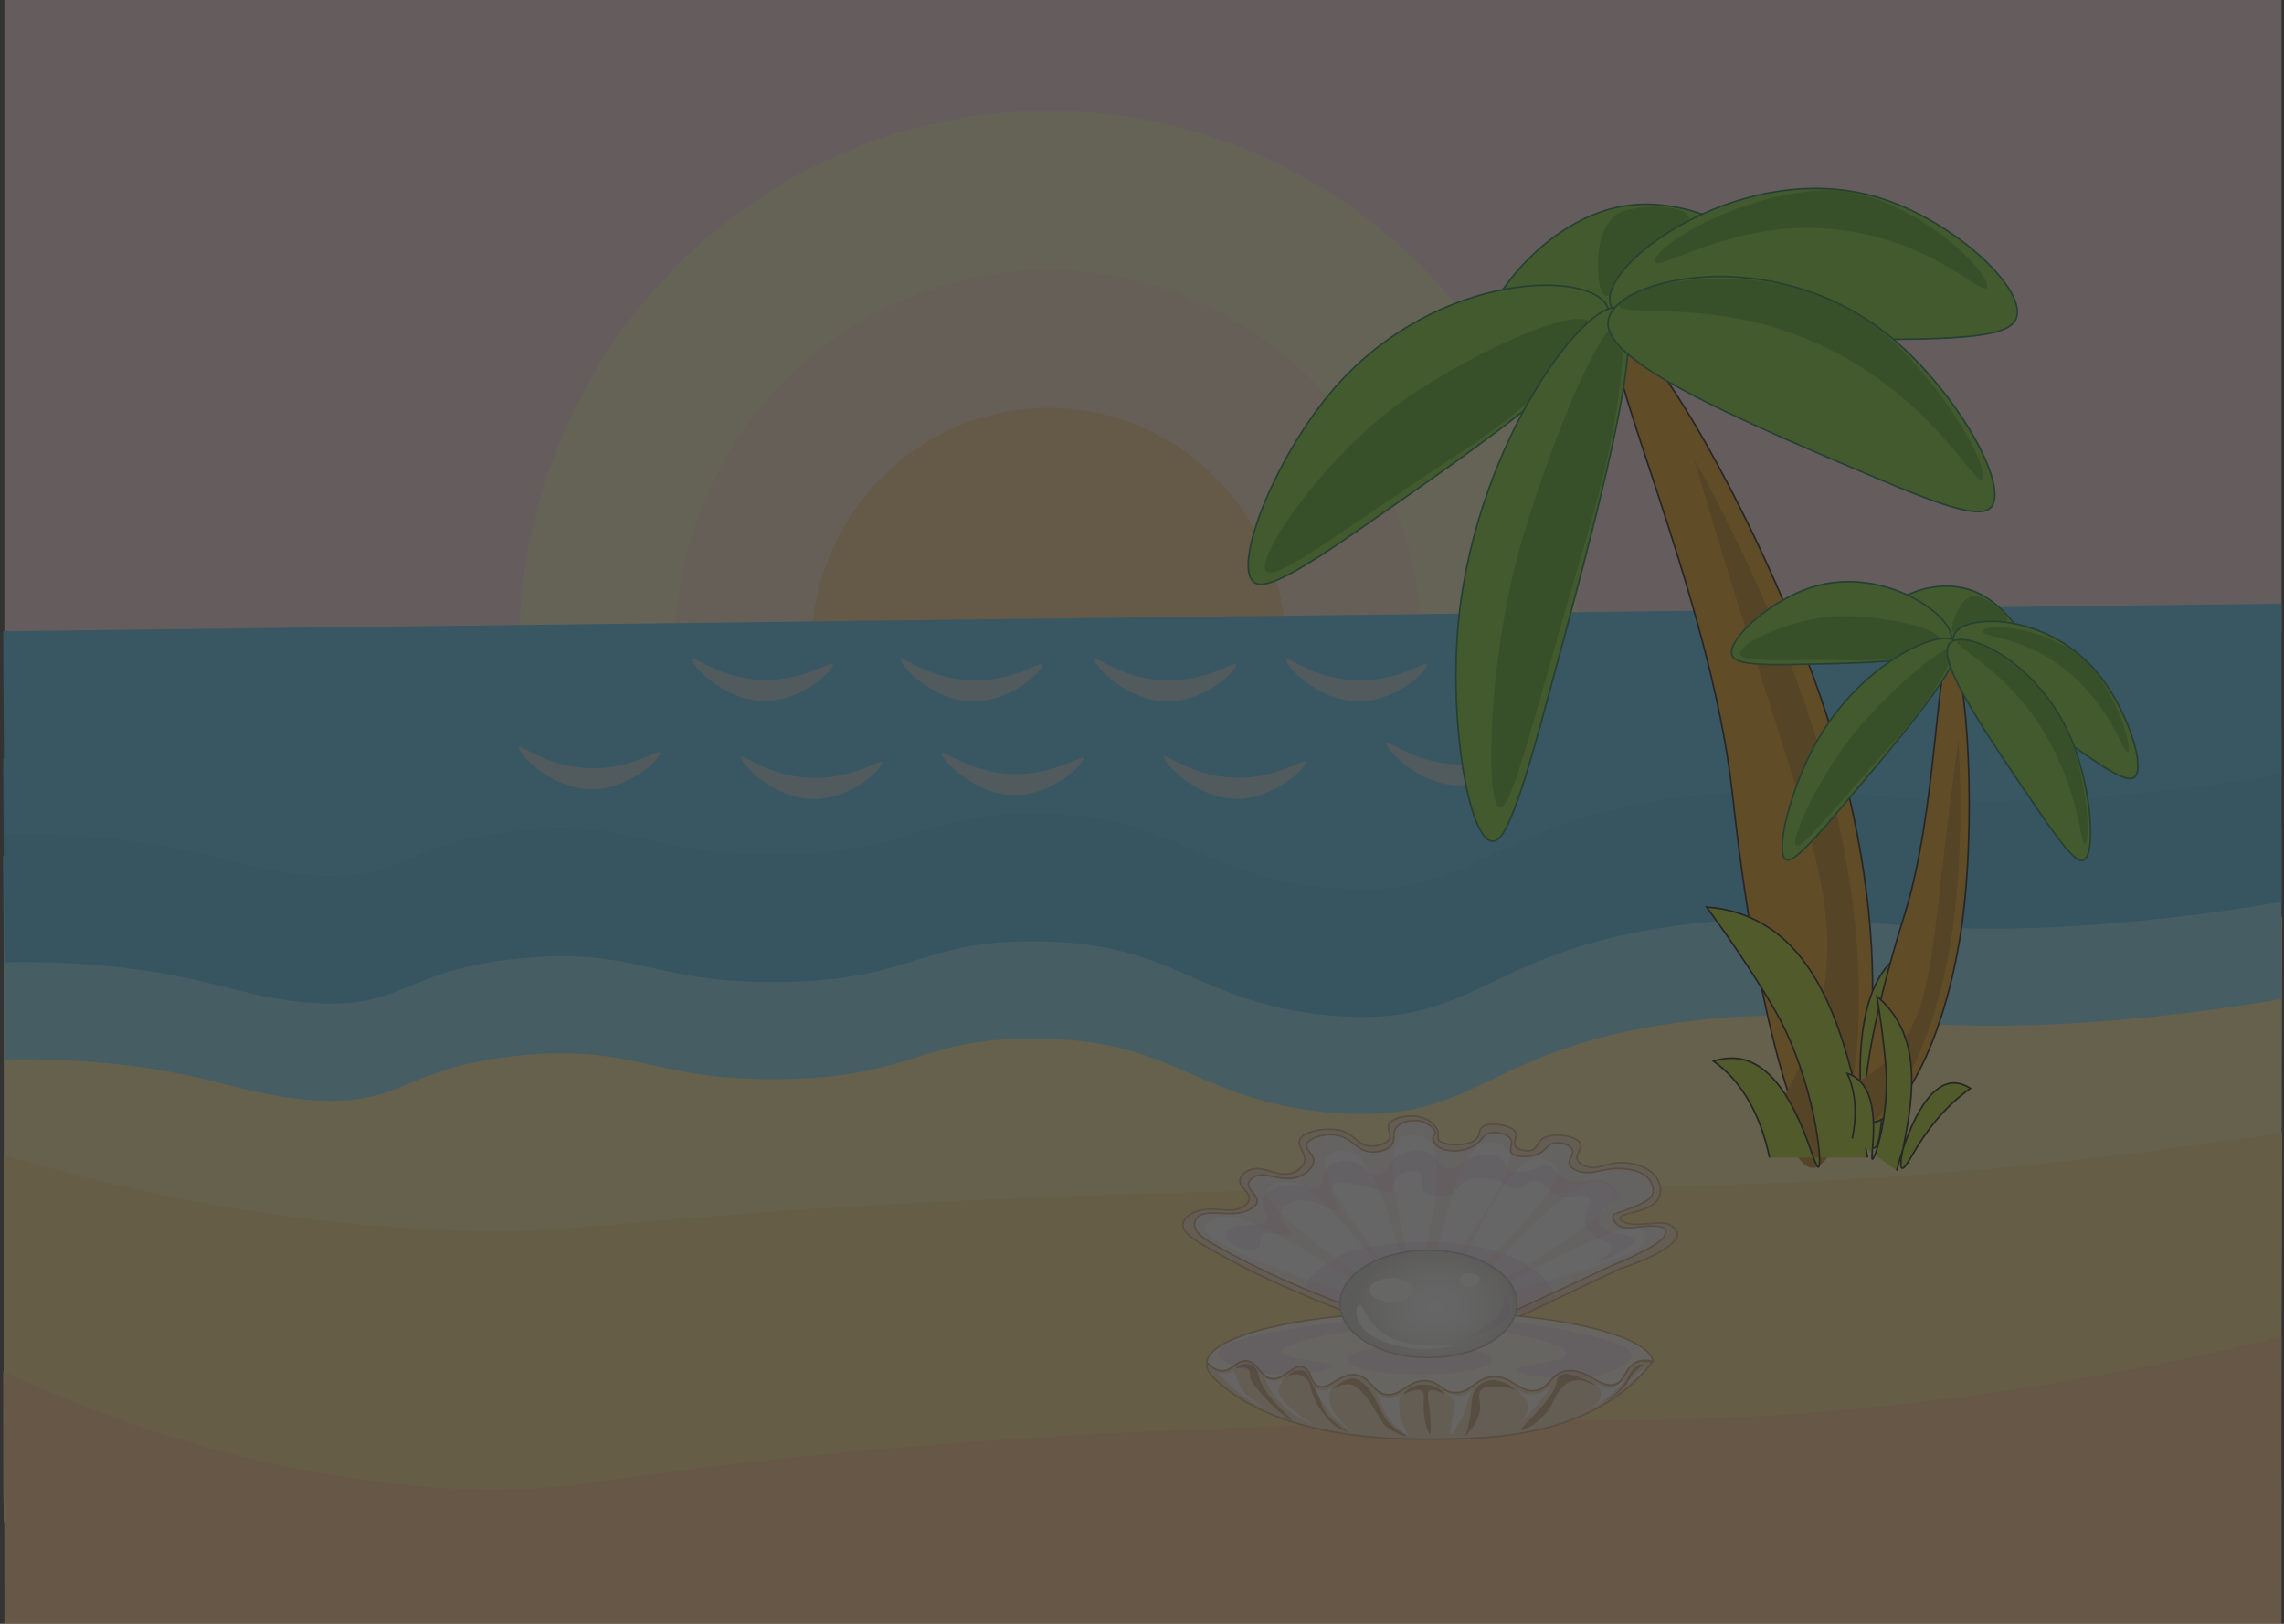 <?xml version="1.0" encoding="UTF-8"?>
<svg id="_Слой_1" data-name="Слой 1" xmlns="http://www.w3.org/2000/svg" xmlns:xlink="http://www.w3.org/1999/xlink" viewBox="0 0 1440 1024">
  <rect x="0" y="0" width="1440" height="1024" fill="#333333" stroke="none"/>
  <defs>
    <style>
      .cls-1, .cls-2 {
        fill: #fff;
      }

      .cls-3 {
        fill: #49c2ef;
      }

      .cls-4 {
        fill: #c17802;
      }

      .cls-5 {
        fill: #fedd80;
      }

      .cls-6 {
        fill: #6fce1b;
        stroke: #006837;
      }

      .cls-6, .cls-2, .cls-7, .cls-8, .cls-9, .cls-10, .cls-11 {
        stroke-miterlimit: 10;
      }

      .cls-12 {
        fill: #fce4ca;
        opacity: .56;
      }

      .cls-13 {
        fill: #fdf4bb;
      }

      .cls-14 {
        fill: #ffe3c5;
      }

      .cls-15 {
        fill: #fffaf5;
      }

      .cls-16 {
        fill: #c69c6d;
      }

      .cls-17 {
        fill: #fdca88;
      }

      .cls-18 {
        fill: #80ddf9;
      }

      .cls-2, .cls-10, .cls-11 {
        stroke: #000;
      }

      .cls-7 {
        fill: url(#_Безымянный_градиент_5);
        stroke: #b3b3b3;
      }

      .cls-19 {
        fill: #ffc580;
      }

      .cls-20 {
        fill: #fbec9b;
      }

      .cls-21 {
        fill: #fadcdc;
      }

      .cls-22 {
        fill: #fefcef;
      }

      .cls-23 {
        fill: #42b8ea;
      }

      .cls-8 {
        fill: #fdf3f1;
      }

      .cls-8, .cls-9 {
        stroke: #c69c6d;
      }

      .cls-9 {
        fill: #f5dbb8;
      }

      .cls-10 {
        fill: #e99700;
      }

      .cls-24 {
        fill: #fffefa;
      }

      .cls-25 {
        fill: #1d7c05;
        opacity: .47;
      }

      .cls-26 {
        opacity: .25;
      }

      .cls-27 {
        fill: #bf60bf;
        opacity: .12;
      }

      .cls-11 {
        fill: #a8d113;
      }
    </style>
    <radialGradient id="_Безымянный_градиент_5" data-name="Безымянный градиент 5" cx="1180.01" cy="849.65" fx="1180.01" fy="849.65" r="43.19" gradientTransform="translate(-499.24 84.55) scale(1.19 .87)" gradientUnits="userSpaceOnUse">
      <stop offset="0" stop-color="#fff"/>
      <stop offset=".27" stop-color="#fbfbfa"/>
      <stop offset=".57" stop-color="#f0efed"/>
      <stop offset=".87" stop-color="#dedcd8"/>
      <stop offset="1" stop-color="#d5d2cd"/>
    </radialGradient>
  </defs>
  <g class="cls-26">
    <rect class="cls-21" x="2.75" width="1435.7" height="398.04"/>
    <g>
      <ellipse class="cls-13" cx="661.26" cy="409.27" rx="333.95" ry="339.29"/>
      <ellipse class="cls-14" cx="660.98" cy="409.55" rx="235.62" ry="239.38"/>
      <ellipse class="cls-17" cx="661.12" cy="409.22" rx="149.63" ry="152.02"/>
    </g>
    <path class="cls-20" d="m2.37,592.31c61.19,18.54,155.24,41.58,271.58,47.22,92.05,4.46,100.37-6.71,316.47-17.4,129.16-6.39,241.06-8.08,308.99-9.11,117.48-1.78,125.58.03,185.54-1.66,83.87-2.36,204.82-9.76,353.87-33.14-.25,127.03-.5,254.06-.75,381.09H2.37v-367.01Z"/>
    <path class="cls-5" d="m2.37,728.18c61.19,18.54,155.24,41.58,271.58,47.22,92.05,4.46,100.37-6.71,316.47-17.4,129.16-6.39,241.06-8.08,308.99-9.11,117.48-1.78,125.58.03,185.54-1.66,83.87-2.36,204.82-9.76,353.87-33.14-.25,127.03-.5,118.61-.75,245.64H2.37v-231.55Z"/>
    <path class="cls-19" d="m2,864.75c61.19,28.74,155.24,64.46,271.58,73.2,92.05,6.92,100.37-10.39,316.47-26.97,129.16-9.91,241.06-12.53,308.99-14.13,117.48-2.76,125.58.05,185.54-2.57,83.87-3.66,204.82-15.13,353.87-51.37-.25,196.92.25-15.84,0,181.08H2.75c0-189.64-.75,30.39-.75-159.25Z"/>
    <path class="cls-18" d="m2.75,668.12c12.96-.29,32.79-.27,56.86,1.66,71.07,5.7,93,21.18,137.66,24.03,58.78,3.75,55.85-20.84,130.93-28.17,73.3-7.15,81.7,15.74,163.1,14.91,84.61-.87,87.43-25.73,160.1-25.68,89.36.06,100.5,37.66,183.3,46.39,99.98,10.55,97.37-42.85,236.41-57.99,95.7-10.42,123.4,11.99,264.1,0,44.16-3.76,80.11-9.27,103.24-13.26v-107.7c-478.81,5.8-957.63,11.6-1436.44,17.4.25,42.8.5,85.61.75,128.41Z"/>
    <path class="cls-23" d="m2.75,606.84c12.96-.29,32.79-.27,56.86,1.66,71.07,5.7,93,21.18,137.66,24.03,58.78,3.75,55.85-20.84,130.93-28.17,73.3-7.15,81.7,15.74,163.1,14.91,84.61-.87,87.43-25.73,160.1-25.68,89.36.06,100.5,37.66,183.3,46.39,99.98,10.55,97.37-42.85,236.41-57.99,95.7-10.42,123.4,11.99,264.1,0,44.16-3.76,80.11-9.27,103.24-13.26v-107.7c-478.81,5.8-957.63,11.6-1436.44,17.4.25,42.8.5,85.61.75,128.41Z"/>
    <path class="cls-3" d="m2.75,526.48c12.96-.29,32.79-.27,56.86,1.66,71.07,5.7,93,21.18,137.66,24.03,58.78,3.75,55.85-20.84,130.93-28.17,73.3-7.15,81.7,15.74,163.1,14.91,84.61-.87,87.43-25.73,160.1-25.68,89.36.06,100.5,37.66,183.3,46.39,99.98,10.55,97.37-42.85,236.41-57.99,95.7-10.42,123.4,11.99,264.1,0,44.16-3.76,80.11-9.27,103.24-13.26v-107.7c-478.81,5.8-957.63,11.6-1436.44,17.4.25,42.8.5,85.61.75,128.41Z"/>
    <path class="cls-12" d="m436.11,415.44c1.09-2.21,17.59,12.35,44.21,13.28,26.56.92,43.92-12.39,44.96-9.96,1.16,2.71-18.55,23.4-43.46,23.24-26.56-.18-46.99-23.98-45.71-26.55Z"/>
    <path class="cls-12" d="m567.95,415.75c1.09-2.21,17.59,12.35,44.21,13.28,26.56.92,43.92-12.39,44.96-9.96,1.16,2.71-18.55,23.4-43.46,23.24-26.56-.18-46.99-23.98-45.71-26.55Z"/>
    <path class="cls-12" d="m690.1,415.75c1.09-2.21,17.59,12.35,44.21,13.28,26.56.92,43.92-12.39,44.96-9.96,1.16,2.71-18.55,23.4-43.46,23.24-26.56-.18-46.99-23.98-45.71-26.55Z"/>
    <path class="cls-12" d="m810.7,415.75c1.09-2.2,17.56,12.33,44.14,13.26,26.51.92,43.85-12.37,44.89-9.94,1.16,2.7-18.52,23.36-43.39,23.2-26.52-.18-46.91-23.94-45.64-26.51Z"/>
    <path class="cls-12" d="m327.05,471.19c1.09-2.21,17.59,12.35,44.21,13.28,26.56.92,43.92-12.39,44.96-9.96,1.16,2.71-18.55,23.4-43.46,23.24-26.56-.18-46.99-23.98-45.71-26.55Z"/>
    <path class="cls-12" d="m467.13,477.31c1.09-2.21,17.59,12.35,44.21,13.28,26.56.92,43.92-12.39,44.96-9.96,1.16,2.71-18.55,23.4-43.46,23.24-26.56-.18-46.99-23.98-45.71-26.55Z"/>
    <path class="cls-12" d="m593.78,474.82c1.09-2.21,17.59,12.35,44.21,13.28,26.56.92,43.92-12.39,44.96-9.96,1.16,2.71-18.55,23.4-43.46,23.24-26.56-.18-46.99-23.98-45.71-26.55Z"/>
    <path class="cls-12" d="m733.99,477.21c1.09-2.2,17.56,12.33,44.14,13.26,26.51.92,43.85-12.37,44.89-9.94,1.16,2.7-18.52,23.36-43.39,23.2-26.52-.18-46.91-23.94-45.64-26.51Z"/>
    <path class="cls-12" d="m874.29,468.77c1.09-2.2,17.56,12.33,44.14,13.26,26.51.92,43.85-12.37,44.89-9.94,1.16,2.7-18.52,23.36-43.39,23.2-26.52-.18-46.91-23.94-45.64-26.51Z"/>
    <g>
      <g>
        <path class="cls-10" d="m1092.36,501.48c-13.92-129.42-90.88-288.5-71.59-292.43,19.29-3.93,109.85,154.81,141.45,278.2,37.26,145.5,9.56,237.52-9.73,241.45-19.29,3.93-46.21-97.8-60.12-227.22Z"/>
        <path class="cls-6" d="m935.85,215.94c-6.88-16.43,36.41-80.48,92.28-86.63,31.02-3.41,66.88,10.93,68.19,24.22.64,6.42-6.73,13.05-39.86,27.74-58.78,26.06-113.97,50.53-120.62,34.66Z"/>
        <path class="cls-25" d="m1007.49,168.09c-.05-3.46-.28-20.77,8.83-30.37,2.4-2.53,5.61-4.69,13.24-6.07,12.88-2.33,34.25-1.72,35.31,6.07,1.04,7.63-19.2,8.73-39.72,36.44-4.55,6.15-9.43,14.03-13.24,12.15-4.2-2.07-4.37-14.67-4.41-18.22Z"/>
        <path class="cls-6" d="m1014.99,189.9c-2.89-27,86.42-90.26,169.17-65.35,45.94,13.83,91.28,55.28,87.52,74.58-1.81,9.31-15.2,14.14-68.95,14.75-95.38,1.08-184.94,2.1-187.73-23.98Z"/>
        <path class="cls-6" d="m1014.11,195.42c-6.42-25.81-106.87-25.73-172.12,48.59-36.23,41.27-62.73,106.7-52.96,121.48,4.71,7.14,18.21,2.99,66.2-30.37,85.14-59.19,165.09-114.76,158.88-139.7Z"/>
        <path class="cls-25" d="m797.85,359.42c-5.02-10.72,42.11-78.37,94.89-112.37,54.46-35.09,107.8-54.37,110.33-42.52,1.61,7.53-25.39,43.59-79.44,78.96-80.17,52.46-121.31,85.46-125.78,75.92Z"/>
        <path class="cls-25" d="m1252.8,180.7c1.29-10.56-51.78-62.02-102.3-60.62-52.14,1.45-108.19,34.92-107.22,45.06.62,6.44,40.32-20.32,92.2-21.36,76.96-1.53,116.17,46.31,117.32,36.91Z"/>
        <path class="cls-6" d="m1021.92,195.26c-17.45-12.95-91.15,80.99-102.37,196.53-6.23,64.16,6.6,136.95,21.06,138.67,6.98.83,14.85-14.83,33.61-84.16,33.3-123.02,64.56-238.53,47.7-251.04Z"/>
        <path class="cls-25" d="m945.29,509.18c-8.96-3.25-7.29-96.95,15.03-171.03,23.03-76.45,52.98-140.19,60.66-133.78,4.88,4.07,2.61,55.75-19.99,132.03-33.51,113.14-47.73,175.68-55.7,172.79Z"/>
        <path class="cls-6" d="m1013.89,202.53c3.17-26.93,102.19-50.14,175.61,7.99,40.77,32.28,74.89,90.63,67.07,107.47-3.77,8.13-17.59,7.17-68.97-14.59-91.17-38.6-176.77-74.85-173.71-100.87Z"/>
        <path class="cls-25" d="m1250.23,301.72c3.54-11.79-45.14-95.07-101.51-115.41-58.17-20.98-127.05-6.21-127.99,6.07-.59,7.8,52.53-3.14,110.33,18.22,85.74,31.68,116.02,101.6,119.16,91.11Z"/>
        <path class="cls-4" d="m1143.92,736.41c-7.33,1.52-15.8-12.33-24.23-37.17,18.71-27.88,25.99-53.27,29.26-70.46,11.78-61.89-10.55-110.12-57.37-261.18-9.53-30.73-17.52-57.52-23.7-78.48,31.82,56.49,68.05,136.73,85.75,205.85,37.29,145.53,9.58,237.55-9.71,241.44Z"/>
        <path class="cls-11" d="m1115.62,729.93c-2.25-10.97-7.85-31.87-22.07-48.59-4.57-5.38-9.15-9.29-13.24-12.15,4.85-1.59,13.01-3.35,22.07,0,30.27,11.2,41.11,68.52,44.13,66.81,2.84-1.6-2.64-54.35-26.48-97.18-5.96-10.7-19.65-32.64-35.31-54.67-3.65-5.13-6.72-9.32-8.83-12.15,12.95.95,34.12,5.07,52.96,24.3,41.47,42.31,43.88,129.39,52.96,127.55,4.33-.88,3.78-20.66,8.83-48.59,6.34-35.1,17.64-61.64,26.48-78.96-14.22.84-22.3,7.59-26.48,12.15-27.23,29.73-15.75,105.34-14.06,116.41.32,2.13.62,3.88.82,5.07"/>
        <path class="cls-10" d="m1200.62,577.33c21.22-67.33,20.11-169.68,29.71-165.27,9.6,4.41,16.95,111.03,5.05,181.22-14.04,82.77-46.21,118.34-55.81,113.94-9.6-4.41-.18-62.56,21.05-129.89Z"/>
        <path class="cls-6" d="m1190.29,387.61c.37-10.22,33.67-27.13,60.36-11.83,14.82,8.49,28.05,27.18,25.82,34.06-1.08,3.32-5.83,4.13-24.01.42-32.25-6.59-62.53-12.77-62.17-22.65Z"/>
        <path class="cls-25" d="m1233.02,387.84c.71-1.69,4.3-10.17,10.47-11.84,1.63-.44,3.55-.44,7.31,1.39,6.35,3.08,15.92,10.37,14.75,14.5-1.15,4.04-10.58-2.05-25.8,4.68-3.38,1.49-7.27,3.72-8.6,1.56-1.47-2.38,1.14-8.55,1.87-10.28Z"/>
        <path class="cls-6" d="m1231.78,400.87c4.43-14.04,58.47-15.51,90.75,23.64,17.93,21.74,29.7,56.68,23.88,64.81-2.81,3.92-9.91,1.89-34.46-15.4-43.56-30.68-84.46-59.49-80.17-73.05Z"/>
        <path class="cls-6" d="m1230.21,403.26c2.58-14.62-43.07-47.44-88.53-32.74-25.24,8.17-51.2,31.23-49.91,41.6.62,5,7.64,7.41,36.54,6.93,51.27-.86,99.42-1.66,101.91-15.79Z"/>
        <path class="cls-25" d="m1097.07,412.07c0-6.84,35.81-24.24,67.02-23.47,32.21.8,60.54,8.89,59.17,15.47-.87,4.18-20.81,12.84-52.89,12.31-47.58-.78-73.3,1.77-73.3-4.32Z"/>
        <path class="cls-25" d="m1341.76,474.21c2.83-4.7-10.32-47.03-33.57-62.87-23.99-16.35-56.58-18.46-58.3-13.22-1.09,3.33,22.64,3.33,46.43,19.8,35.29,24.44,42.92,60.47,45.44,56.29Z"/>
        <path class="cls-6" d="m1233.79,405.74c-5.17-11.99-58.64,9.47-88.33,61.84-16.49,29.08-26.15,68.59-19.94,74.16,2.99,2.69,9.9-2.34,33.18-29.83,41.31-48.78,80.09-94.59,75.09-106.17Z"/>
        <path class="cls-25" d="m1132.17,532.95c-3.38-4.51,17.32-49.41,43.23-78.05,26.73-29.55,53.9-50.67,56.03-45.05,1.35,3.57-10.68,27.89-37.18,57.51-39.3,43.92-59.07,69.61-62.07,65.59Z"/>
        <path class="cls-6" d="m1228.59,406.64c7.17-12.03,57.09,9.11,78.07,61.33,11.65,28.99,14.73,68.46,7.6,74.07-3.44,2.71-9.52-2.28-28.23-29.64-33.2-48.55-64.37-94.14-57.44-105.76Z"/>
        <path class="cls-25" d="m1314.84,532.07c4.12-4.56-.27-60.89-21.55-89.19-21.96-29.21-56.39-44.58-59.43-38.93-1.93,3.59,24.53,15.66,46.24,44.94,32.2,43.42,31.08,87.24,34.74,83.18Z"/>
        <path class="cls-4" d="m1174.04,708.16c-3.65-1.66-4.55-11.15-3.1-25.96,14.43-7.4,23.15-17.34,28.29-24.61,18.53-26.17,18.64-56.87,29.52-145.46,2.21-18.03,4.28-33.63,5.94-45.82,2.43,37.81,1.82,88.59-4.86,127.91-14.03,82.8-46.21,118.37-55.79,113.94Z"/>
      </g>
      <path class="cls-11" d="m1167.76,717.95c1.31-6.06,3.22-18.03.32-30.79-.93-4.1-2.18-7.5-3.43-10.22,2.54.81,6.62,2.63,10.02,7.22,11.37,15.34,4.09,46.69,5.83,46.85,1.63.15,10.37-27.23,8.65-55.81-.43-7.14-1.98-22.26-4.4-38.07-.56-3.68-1.07-6.72-1.42-8.78,5.68,4.7,14.42,13.62,18.89,29.11,9.83,34.09-7.6,77.12-3.09,79.2,2.15.99,6.11-8.78,14.35-20.68,10.35-14.95,21.13-24.13,28.83-29.64-6.64-4.25-11.75-3.62-14.61-2.77-18.7,5.51-29.57,45.95-31.16,51.87-.31,1.14-.55,2.09-.7,2.73"/>
    </g>
    <g>
      <path class="cls-2" d="m902.01,826.64c-1.07.01-2.15.01-3.24.01s-2.16,0-3.24-.01"/>
      <path class="cls-9" d="m906.95,841.64c-16.02,0-31.61-2.94-44.39-8.39-31.35-13.36-58.62-21.94-103.87-48.06-5.18-2.99-14.86-8.73-12.61-14.6,1.07-2.8,4.94-5.83,10.29-7.25,9.63-2.56,18.12,1.69,25.71-1.45,3.5-1.45,4.78-3.63,5.14-4.35,2.76-5.55-7.36-8.82-5.14-14.5.76-1.95,3.26-4.9,7.71-5.8,7.77-1.58,14.73,4.44,23.14,2.9,4.42-.81,6.68-3.23,7.71-4.35,6.59-7.08-5.56-13.38,0-18.85,3.96-3.89,15.34-5.84,23.14-4.35,10.65,2.03,11.43,9.85,20.57,10.15,3.99.13,8.13-1.21,10.28-2.9,4.99-3.9-2.29-8.25,2.27-12.4,3.06-2.78,10.05-4.18,15.73-3.55,8.7.97,12.33,6.46,12.86,7.25,2.9,4.39-.68,6.56,2.57,8.7,4.06,2.67,14.99,2.82,20.57,0,6.24-3.16,2.05-8.14,7.71-10.15,4.96-1.76,14.67-.26,18,2.9,4.15,3.94-2.46,8.59,2.57,11.6,1.81,1.08,5.05,1.89,7.71,1.45,5.47-.91,3.44-6.24,10.28-8.7,4.15-1.49,9.75-1.27,13.71-.34,1.19.28,4.89,1.15,6.86,3.24,4.07,4.3-4.17,8.51,0,13.05,1.7,1.85,4.38,2.68,5.14,2.9,6.8,1.93,11.72-2.26,20.76-2.58,6.85-.24,14.03,1.82,18.59,5.02,7.52,5.28,9.17,14.59,3.72,20.07-6.6,6.62-22.47,6.5-22.3,10.03.05,1.04,1.45,1.77,2.38,2.26,7.16,3.75,22.38-1.11,28.28,1.45,0,0,3.73,1.55,5.14,4.35,3.19,6.33-11.55,15.73-35.47,23.59l-67.4,31.93c-4.47,2.12-11.86,5.11-22.17,7.22-10.31,2.12-19.38,2.51-25.21,2.51Z"/>
      <path class="cls-8" d="m906.25,837.31c-15.25,0-30.07-2.74-42.24-7.82-29.82-12.45-55.77-20.45-98.83-44.8-4.78-2.7-13.14-7.85-11.99-13.61.16-.81.5-2.53,2.43-4,6.63-5.03,21.11,1.26,31.82-4.11,1.79-.9,3.9-2.1,4.89-4.06,2.38-4.68-7.01-8.56-4.89-13.52.11-.25.95-2.14,3.49-3.4,6.96-3.45,15.85,3.16,25.86.7,5.85-1.44,10.49-5.58,11.31-9.48,1.18-5.59-6.06-8.2-3.97-12.15,1.86-3.53,10.05-6.08,16.98-5.41,11.62,1.13,13.84,10.79,24.61,10.81.27,0,5.96-.04,9.79-2.7,6.02-4.19.58-10.08,6.49-14.38,3.26-2.37,8.7-3.33,13.01-2.51,6.74,1.29,11.26,7.05,9.68,8.53-.13.12-.21.13-.39.25-1.85,1.23-.73,4.91,1.98,7.15,4.1,3.38,11.32,3,12.89,2.89.74-.06,3.98-.33,7.71-1.92,8-3.42,7.09-8.13,12.73-9.36,3.97-.87,9.23.4,11.73,2.61,4.16,3.66-1.25,8.19,2.45,10.81,3.35,2.38,12.46,1.96,17.41-.88,3.93-2.25,4.7-5.69,9.29-6.27,1.54-.19,2.95,0,3.46.08,2.89.42,5.3,1.74,6.53,3.02,3.87,4.01-3.97,7.93,0,12.17,1.35,1.44,3.24,2.15,4.89,2.7,8.73,2.92,15.46-2.69,27.86-1.66,2.25.19,10.1.84,14.87,5.02,4.2,3.68,5.91,10.02,1.86,13.8-4.81,4.48-22.53,9.81-22.57,9.88-.03.06-.06.1-.06.1-1.37,2.38.9,6.09,4.05,7.58,5.38,2.53,14.09-1.09,24.16,0,.93.1,2.66.33,3.72,1.25,1.76,1.54.51,4,0,5.02-3.15,6.25-30.41,17.47-33.81,18.85l-64.13,29.76c-4.25,1.97-11.28,4.76-21.09,6.73-9.81,1.97-18.44,2.34-23.99,2.34Z"/>
      <path class="cls-1" d="m882.94,824.14c1.48-1.65-15.33-7.47-40.89-23.83-4.92-3.15-37.33-24.08-59.47-31.35-3.46-1.14-9.53-2.88-14.87-1.25-4.08,1.24-6.83,4.17-7.43,6.27-.62,2.15-.98,10.39,70.62,35.12,19.3,6.66,50.03,17.27,52.04,15.05Z"/>
      <path class="cls-1" d="m890.73,824.31c2.21-1.22-10.77-10.49-26.78-31.66-3.08-4.07-23.3-31.1-40.58-42.94-2.7-1.85-7.56-4.86-13.4-4.53-4.46.25-8.5,2.4-10.11,4.24-1.64,1.89-6.06,9.58,49.24,48.99,14.9,10.62,38.64,27.54,41.63,25.89Z"/>
      <path class="cls-1" d="m891.74,817.46c2.64-.73-5.74-12.16-11.86-35.57-1.18-4.5-8.78-34.34-20.17-49.08-1.78-2.3-5.12-6.14-10.85-6.98-4.37-.64-9.17.61-11.5,2.06-2.39,1.48-9.95,7.96,25.81,56.58,9.64,13.1,24.99,33.97,28.56,32.99Z"/>
      <path class="cls-1" d="m896.23,812.96c2.85-.14.08-12.76,4.93-36.3.93-4.53,7.3-34.49,3.18-50.88-.64-2.56-2.07-6.91-7.14-8.89-3.87-1.51-9.01-1.32-11.88-.43-2.95.91-13.1,5.51-1.23,59.19,3.2,14.47,8.29,37.51,12.14,37.32Z"/>
      <path class="cls-1" d="m903.78,815.21c2.8.46,5.92-12.25,21.35-33.88,2.97-4.16,22.8-31.64,26.35-48.26.56-2.6,1.17-7.08-2.78-10.05-3.02-2.27-8.04-3.16-11.21-2.91-3.25.26-15.09,2.55-28.28,56.66-3.55,14.58-9.21,37.81-5.43,38.44Z"/>
      <path class="cls-1" d="m914.29,820.49c2.66.75,8.65-11.49,28.83-31.25,3.88-3.8,29.75-28.89,37.05-44.95,1.14-2.51,2.77-6.87-.46-10.22-2.46-2.56-7.22-3.96-10.41-4.04-3.27-.08-15.49.95-40.87,53.05-6.84,14.04-17.73,36.4-14.14,37.41Z"/>
      <path class="cls-1" d="m921.83,824.05c2.31,1.16,12.56-9.71,39.29-25.54,5.14-3.04,39.32-23.1,52.23-37.46,2.02-2.25,5.18-6.2,3.27-9.98-1.46-2.88-5.56-5.03-8.63-5.64-3.14-.62-15.37-1.64-58.88,44.68-11.73,12.48-30.41,32.37-27.29,33.94Z"/>
      <path class="cls-1" d="m933.72,820.33c1.24,1.35,13.76-5.2,40.92-12.47,5.23-1.4,39.87-10.56,55.93-19.32,2.51-1.37,6.64-3.86,6.85-7.17.16-2.53-2-4.98-4.05-6.04-2.1-1.08-10.9-4.2-64.12,23.7-14.34,7.52-37.19,19.49-35.52,21.31Z"/>
      <path class="cls-27" d="m878.29,848.59c13.38,5.31,25.6,10.15,37.17,7.52,14.84-3.37,10.96-15.01,29.74-23.83,15.84-7.44,29.03-4.04,33.45-10.03,4.91-6.66-4.91-18.34-16.73-25.08-30.69-17.53-75.85-16.9-110.58-8.15-10.56,2.66-32.48,19.47-26.95,23.2,17.66,11.91,16.35,4.42,32.52,14.42,25.8,15.95,13.18,18.7,21.37,21.95Z"/>
      <g>
        <path class="cls-9" d="m902.66,853.35l88.38,2.54c16.95.91,33.9,1.82,50.84,2.74-5.55,7.51-15.2,18.13-31.59,27.59-36.73,21.2-80.72,21.27-109.65,21.32-19.81.03-76.62.15-117.75-25.09-4.66-2.86-25.7-16.2-21.64-23.82,1.57-2.95,11.06-5.01,42.69-2.5,32.91-.93,65.82-1.85,98.73-2.78Z"/>
        <g>
          <path class="cls-22" d="m875.57,879.49c-.3,0-.61-.01-.92-.04-4.6-.35-7.12-3.13-9.79-6.07-2.72-2.99-5.53-6.08-10.65-6.48-.35-.03-.7-.04-1.05-.04-4.56,0-8.35,2.32-11.7,4.37-2.81,1.72-5.46,3.35-8.12,3.35-.46,0-.92-.05-1.37-.15-3.15-.68-4.27-3.39-5.46-6.25-1.17-2.82-2.38-5.74-5.72-6.3-.34-.06-.69-.08-1.03-.08-2.75,0-5.19,1.75-7.79,3.59-2.79,1.99-5.67,4.04-9.11,4.04-.23,0-.46,0-.7-.03-3.79-.31-6.08-3.04-8.28-5.69-2.25-2.7-4.58-5.5-8.47-5.6h-.22c-2.93,0-5.08,1.58-7.16,3.11-2.11,1.55-4.29,3.16-7.35,3.16h-.15c-3.28-.05-6.54-1.9-9.68-5.49.04-.46.14-.92.28-1.39,5.12-17.03,66.8-30.37,140.42-30.37s135.29,13.34,140.42,30.37c.09.31.17.61.22.91-1.65-.39-3.24-.58-4.75-.58-1.07,0-2.12.1-3.1.3-5.5,1.1-7.63,4.78-9.7,8.33-1.75,3.01-3.39,5.85-7.05,6.72-.68.16-1.4.25-2.12.25-3.58,0-7.17-2-10.98-4.13-4.45-2.48-9.06-5.05-14.44-5.05-.72,0-1.44.05-2.15.14-5.33.7-8.04,3.69-10.65,6.58-2.56,2.83-4.98,5.5-9.78,5.96-.44.04-.88.06-1.3.06-4.21,0-7.41-2-10.81-4.12-3.73-2.33-7.59-4.74-13.1-4.74-.26,0-.51,0-.78.02-5.67.23-9.2,2.84-12.61,5.36-3.25,2.41-6.32,4.68-11.05,4.68,0,0-.31,0-.47,0-4.09-.13-6.43-1.82-8.9-3.61-2.52-1.83-5.13-3.72-9.68-3.92-.25-.01-.5-.02-.74-.02-5.23,0-8.87,2.41-12.38,4.74-3.18,2.1-6.18,4.09-10.1,4.09Z"/>
          <path class="cls-16" d="m901.56,827.65c35.9,0,70.1,3.16,96.28,8.9,25.38,5.56,41.3,13.26,43.66,21.12.01.03.02.07.03.1-1.41-.28-2.78-.42-4.08-.42-1.11,0-2.18.1-3.2.31-5.72,1.14-8.01,5.09-10.03,8.57-1.76,3.04-3.29,5.66-6.73,6.48-.65.15-1.32.23-2,.23-3.45,0-6.99-1.97-10.73-4.06-4.51-2.51-9.17-5.11-14.68-5.11-.74,0-1.49.05-2.22.15-5.51.73-8.28,3.78-10.96,6.74-2.5,2.76-4.85,5.36-9.45,5.8-.42.04-.84.06-1.26.06-4.06,0-7.21-1.96-10.54-4.04-3.79-2.37-7.71-4.81-13.37-4.81-.26,0-.53,0-.8.02-5.82.24-9.41,2.89-12.88,5.46-3.18,2.36-6.19,4.58-10.76,4.58-.15,0-.3,0-.45,0-3.94-.12-6.21-1.77-8.62-3.51-2.58-1.87-5.25-3.81-9.95-4.01-.26-.01-.51-.02-.76-.02-5.38,0-9.08,2.45-12.66,4.82-3.11,2.06-6.05,4.01-9.83,4.01-.29,0-.59-.01-.88-.03-4.4-.34-6.86-3.04-9.46-5.9-2.78-3.06-5.66-6.23-10.98-6.64-.36-.03-.73-.04-1.09-.04-4.7,0-8.56,2.36-11.96,4.45-2.75,1.68-5.34,3.27-7.86,3.27-.42,0-.85-.05-1.26-.13-2.9-.63-3.97-3.21-5.1-5.95-1.16-2.81-2.48-6-6.1-6.6-.37-.06-.74-.09-1.11-.09-2.91,0-5.42,1.79-8.08,3.69-2.72,1.94-5.53,3.95-8.82,3.95-.22,0-.44,0-.66-.03-3.58-.29-5.7-2.83-7.94-5.51-2.33-2.79-4.73-5.67-8.84-5.78-.08,0-.15,0-.23,0-3.09,0-5.31,1.63-7.46,3.21-2.14,1.57-4.16,3.06-7.05,3.06h-.14c-3.08-.05-6.17-1.79-9.17-5.16.05-.35.13-.71.24-1.08,2.36-7.85,18.28-15.55,43.66-21.11,26.18-5.74,60.38-8.9,96.28-8.9m0-1c-74.62,0-135.73,13.55-140.89,30.72-.17.54-.28,1.09-.32,1.64,0,.03,0,.06,0,.07,2.25,2.61,5.75,5.75,10.18,5.82.05,0,.1,0,.16,0,6.28,0,8.83-6.27,14.51-6.27.07,0,.14,0,.2,0,7.37.19,8.78,10.64,16.73,11.29.25.02.5.03.74.03,6.83,0,11.42-7.63,16.89-7.63.31,0,.63.03.95.08,6.22,1.03,4.42,11.08,11.15,12.54.5.11.99.16,1.47.16,6.07,0,11.6-7.72,19.82-7.72.33,0,.67.01,1.01.04,9.8.75,10.81,11.8,20.44,12.54.33.03.64.04.96.04,8.47,0,12.69-8.83,22.49-8.83.24,0,.48,0,.72.02,8.77.38,10.07,7.26,18.59,7.52.16,0,.32,0,.48,0,9.9,0,12.76-9.59,23.68-10.04.26-.01.51-.02.76-.02,10.38,0,14.89,8.86,23.91,8.86.44,0,.89-.02,1.35-.07,9.96-.95,10.14-11.18,20.44-12.54.71-.09,1.4-.14,2.09-.14,9.93,0,17.54,9.18,25.42,9.18.74,0,1.49-.08,2.23-.26,8.18-1.95,6.73-13.05,16.73-15.05,1.03-.2,2.04-.29,3.01-.29,2.08,0,3.95.38,5.32.74v-.07c-.04-.55-.15-1.1-.32-1.64-5.17-17.17-66.27-30.72-140.89-30.72h0Z"/>
        </g>
        <path class="cls-16" d="m778.86,863.02c.25-.38,1.29-1.8,3.72-2.51,2.19-.64,4.37-.35,5.58,0,4.39,1.28,5.27,6.15,5.58,7.52,2.85,13,22.02,26.88,20.44,27.59-1.23.55-11.72-8.33-18.59-16.3-4.8-5.58-7.2-8.37-7.43-11.29-.14-1.78.17-3.94-1.86-5.02-1.94-1.04-5.07-.57-7.43,0Z"/>
        <path class="cls-16" d="m810.45,869.29c.5-.8,2.73-4.15,7.43-5.02.84-.15,2.26-.4,3.72,0,2.58.72,3.42,2.99,3.72,3.76,2.09,5.51,5.91,10.71,7.43,16.3,1.32,4.86,5.41,11.5,17.83,19.01-2.36-.73-5.53-1.95-8.53-3.96-7.14-4.79-9.15-11.32-9.29-11.29-.11.03,1.84,3.77,1.86,3.76.03,0-4.86-5.65-7.43-13.8-1.45-4.58-1.53-7.95-5.58-10.03-.82-.42-2.87-1.45-5.58-1.25-3.34.24-5.25,2.17-5.58,2.51Z"/>
        <path class="cls-16" d="m845.77,871.8c3.39-1.74,5.17-2.63,7.43-2.51,1.91.1,3.49.89,5.58,2.51,4.98,3.87,7.03,7.97,7.43,8.78,4.54,9.06,6.8,13.6,9.29,16.3,5.32,5.79,11.69,8.34,11.15,8.78-.55.45-7.83-1.76-13.01-6.27-1.84-1.6-1.8-2.09-7.43-11.29-2.26-3.69-4.09-6.58-7.43-10.03-4.08-4.21-6.12-4.81-7.43-5.02-5.36-.85-10.67,2.94-11.15,2.51-.35-.32,2.69-2.28,5.58-3.76Z"/>
        <path class="cls-16" d="m884.79,879.32c1.9-3.74,7.15-6.27,13.01-6.27s11.11,2.53,13.01,6.27c-5.62-2.98-8.08-2.99-9.29-2.51-2.63,1.05-.93,5.07,0,13.8.68,6.4.78,13.74,0,13.8-.71.05-2.98-5.81-3.72-12.54-.99-9.07,1.46-13.68-1.86-15.05-1.57-.65-4.61-.65-11.15,2.51Z"/>
        <path class="cls-16" d="m955.42,876.81c-1.02-1.23-3.27-3.51-7.43-5.02-1.87-.68-5.35-1.94-9.29-1.25-1.06.18-3.24.7-5.58,2.51-5.24,4.06-5.15,9.97-5.58,15.05-.35,4.24-1.25,10.21-3.72,17.56,8.4-8.74,9.72-15.47,9.29-20.07-.32-3.46-1.82-7.83,1.86-10.03,2.54-1.52,6.49-1.37,9.29-1.25,5.24.21,9.14,1.63,11.15,2.51Z"/>
        <path class="cls-16" d="m1005.6,873.05c-4.23-2.59-8.26-4.11-11.15-5.02-3.74-1.17-6.81-2.1-9.29-1.25-3,1.02-3.52,4.07-3.72,5.02-2.44,11.72-24.39,29.11-22.3,30.1,1.21.57,13.42-5.42,18.59-15.05,2.11-3.94,4.74-11.63,11.15-15.05.83-.44,2.05-.99,3.72-1.25,5.17-.83,9.91,1.78,11.15,2.51h1.86Z"/>
        <path class="cls-16" d="m1039.05,859.25c-.56.39-1.44.88-2.68,1.14-1.36.28-2.42.04-2.9.12-3.38.59-7.43,8.78-7.43,8.78-4.38,8.87-13.43,13.58-13.01,13.8.4.2,8.28-4.21,13.01-11.29,1.72-2.57,2.45-4.66,5.58-7.52,2.61-2.39,5.43-4.01,7.43-5.02Z"/>
        <path class="cls-15" d="m767.71,865.53c2.37.58,5.46,1.03,7.43,0,1.06-.55,1.25-1.25,1.86-1.25,1.64-.02,2.77,4.97,3.72,7.52,3.79,10.26,17.29,15.92,16.73,16.3-.42.29-7.43-3.28-14.87-8.78-7.11-5.26-11.87-10.25-14.87-13.8Z"/>
        <path class="cls-15" d="m797.44,869.29c.6.35,1.86.97,3.72,1.25.59.09,2.03.29,3.72,0,2.33-.41,3.23-1.44,3.72-1.25.87.33-1.3,3.85-1.86,5.02-4.46,9.38,21.19,23.3,20.44,23.83-.38.27-7.66-2.88-14.87-8.78-9.1-7.45-13.03-15.15-14.87-20.07Z"/>
        <path class="cls-15" d="m829.04,874.3c.14.25,1.17,1.99,3.72,2.51,2.65.54,5.88-.44,7.43-2.51-.54.93-1.48,2.72-1.86,5.02-2.11,12.69,15.46,23.52,14.87,23.83-.39.21-8.09-4.48-14.87-12.54-5.33-6.35-7.93-12.21-9.29-16.3Z"/>
        <path class="cls-15" d="m882.94,879.32c-.39.39-2.27,2.17-5.58,2.51-3.62.37-7.46-1.13-9.29-3.76.41,1.22,1.02,2.96,1.86,5.02,1.46,3.6,3.17,7.81,5.58,11.29,1.93,2.78,5.62,7.01,13.01,11.29-2.03-2.97-4.39-7.23-5.58-12.54-1.26-5.65-.75-10.45,0-13.8Z"/>
        <path class="cls-15" d="m910.81,878.07c.77.36,2.03.87,3.72,1.25,1.31.3,5.77,1.33,9.29,0,2.56-.97,3.21-2.65,3.72-2.51.7.2-.7,3.42-1.86,6.27-2.78,6.85-2.03,6.35-3.72,10.03-2.51,5.48-6.42,11.49-7.43,11.29-.85-.17.17-4.83,1.86-12.54.87-3.96,1.47-6.14,0-8.78-1.34-2.41-3.76-4.03-5.58-5.02Z"/>
        <path class="cls-15" d="m957.28,876.81c.62-.35,3.06,2.26,7.43,2.51,4.22.24,8.06-1.84,9.29-2.51,2.52-1.37,3.46-2.61,3.72-2.51.53.21-3.34,5.59-9.29,12.54-8.79,10.27-14.63,15.16-14.87,15.05-.34-.15,12.68-9.16,9.29-17.56-1.55-3.83-6.33-7.1-5.58-7.52Z"/>
        <path class="cls-15" d="m1007.46,873.05c.82-.31,2.43,2.16,5.58,2.51,5.3.59,10.57-5.32,11.15-5.02.37.19-1.7,2.67-5.58,6.27-5.82,5.42-9.95,8.03-11.15,8.78-4.04,2.51-7.24,3.91-7.43,3.76-.31-.24,8.35-3.51,9.29-8.78.67-3.77-2.88-7.14-1.86-7.52Z"/>
        <path class="cls-15" d="m1026.04,873.05c-.36-.16,2.21-3.47,5.58-6.27,2.14-1.78,5.29-3.93,5.58-3.76.58.33-10.5,10.33-11.15,10.03Z"/>
      </g>
      <path class="cls-27" d="m774.21,782.13c-.33-.53-2.25-3.62,0-6.27,4.55-5.35,19.89-1.49,24.16-6.27,3.36-3.77-4.81-7.65-1.86-13.8,2.21-4.6,9.64-8.34,16.73-8.78,8.12-.5,11.56,3.6,16.73,2.51,6.24-1.31,1.01-10.23,9.29-15.05,1.14-.67,4.69-2.52,9.29-2.51,10.32.03,13.85,9.41,20.44,8.78,6.49-.62,5.4-9.93,16.73-13.8,1.61-.55,6.19-2.11,11.15-1.25,9.73,1.68,9.84,10.76,16.73,11.29,6.54.5,8.81-7.5,20.44-8.78,1.85-.2,7.26-.8,11.15,1.25,4.86,2.57,2.68,6.81,7.43,8.78,3.65,1.51,8.57.52,11.15,0,6.69-1.35,7.62-3.94,11.15-3.76,4.93.25,5.83,5.43,11.15,8.78,8.07,5.08,19.44-2,27.88,2.51,2.94,1.57,5.78,4.51,5.58,7.52-.35,5.1-9.18,6.56-11.15,13.8-.5,1.83-.9,3.31,0,5.02,3.53,6.68,21.36,5.67,22.3,10.03.38,1.75-2.84,3.68-9.29,7.52-6.95,4.15-14.29,6.78-14.87,6.27-.67-.6,9.45-4.02,9.29-8.78-.16-4.75-10.36-5.02-14.87-11.29-6.16-8.57,5.73-18.06,0-21.32-3.74-2.12-8.8,1.91-16.73,0-9.52-2.3-10.4-10.1-16.73-10.03-4.86.05-5.54,4.66-11.15,5.02-6,.38-7.55-4.74-16.73-6.27-.95-.16-8.61-1.42-14.87,1.25-6.55,2.8-5.11,6.8-11.15,8.78-4.58,1.5-11.49,1.19-14.87-1.25-5.1-3.69.98-9.98-3.72-12.54-3.12-1.7-9.52-.96-13.01,1.25-5.69,3.61-1.38,9.7-5.58,11.29-3.7,1.4-8.11-2.93-20.44-5.02-5.46-.92-11.95-2.02-14.87,0-5.28,3.66,5.51,14.5,1.86,16.3-3.45,1.7-13.29-7.9-24.16-6.27-5.21.78-9.99,4.04-11.15,7.52-2.1,6.29,8.14,11.69,5.58,13.8-2.44,2.01-12-2.66-16.73,0-3.88,2.18,0,6.76-3.72,8.78-4.13,2.25-15.4.1-18.59-5.02Z"/>
      <path class="cls-27" d="m840.19,861.57c.27-3.22-30.92-3.81-31.59-9.22-1.1-8.75,79.01-17.76,78.06-20.75-.58-1.83-31.13.01-61.33,4.61-18.86,2.87-57.38,8.74-57.61,17.29-.07,2.35,2.78,4.09,5.58,5.76,21.51,12.84,66.58,6.15,66.91,2.31Z"/>
      <path class="cls-27" d="m956.25,863.65c-.27-3.5,30.92-4.14,31.59-10.03,1.1-9.52-79.01-19.32-78.06-22.57.58-1.99,31.13.01,61.33,5.02,18.86,3.13,57.38,9.51,57.61,18.81.07,2.55-2.78,4.45-5.58,6.27-21.51,13.97-66.58,6.69-66.91,2.51Z"/>
      <ellipse class="cls-27" cx="895.02" cy="857.37" rx="45.53" ry="9.41"/>
      <ellipse class="cls-7" cx="900.59" cy="822.26" rx="55.76" ry="33.86"/>
      <ellipse class="cls-24" cx="877.36" cy="813.48" rx="13.94" ry="7.52"/>
      <ellipse class="cls-24" cx="926.61" cy="807.21" rx="6.5" ry="4.39"/>
      <path class="cls-24" d="m918.25,847.97c-15.46,1.39-32.96.94-44.6-6.27-11.78-7.29-13.96-19.25-16.73-18.81-1.87.3-2.71,6.07,0,11.29,5.33,10.24,22.77,15.21,35.31,16.3,10.85.95,20.03-.82,26.02-2.51Z"/>
      <path class="cls-27" d="m946.13,814.11c-.22.05,1.37,2.84,1.86,5.02,1.16,5.15-2.38,13.09-24.16,25.08,11.22-2.87,26-8.11,27.88-16.3,1.47-6.43-5.2-13.88-5.58-13.8Z"/>
    </g>
  </g>
</svg>